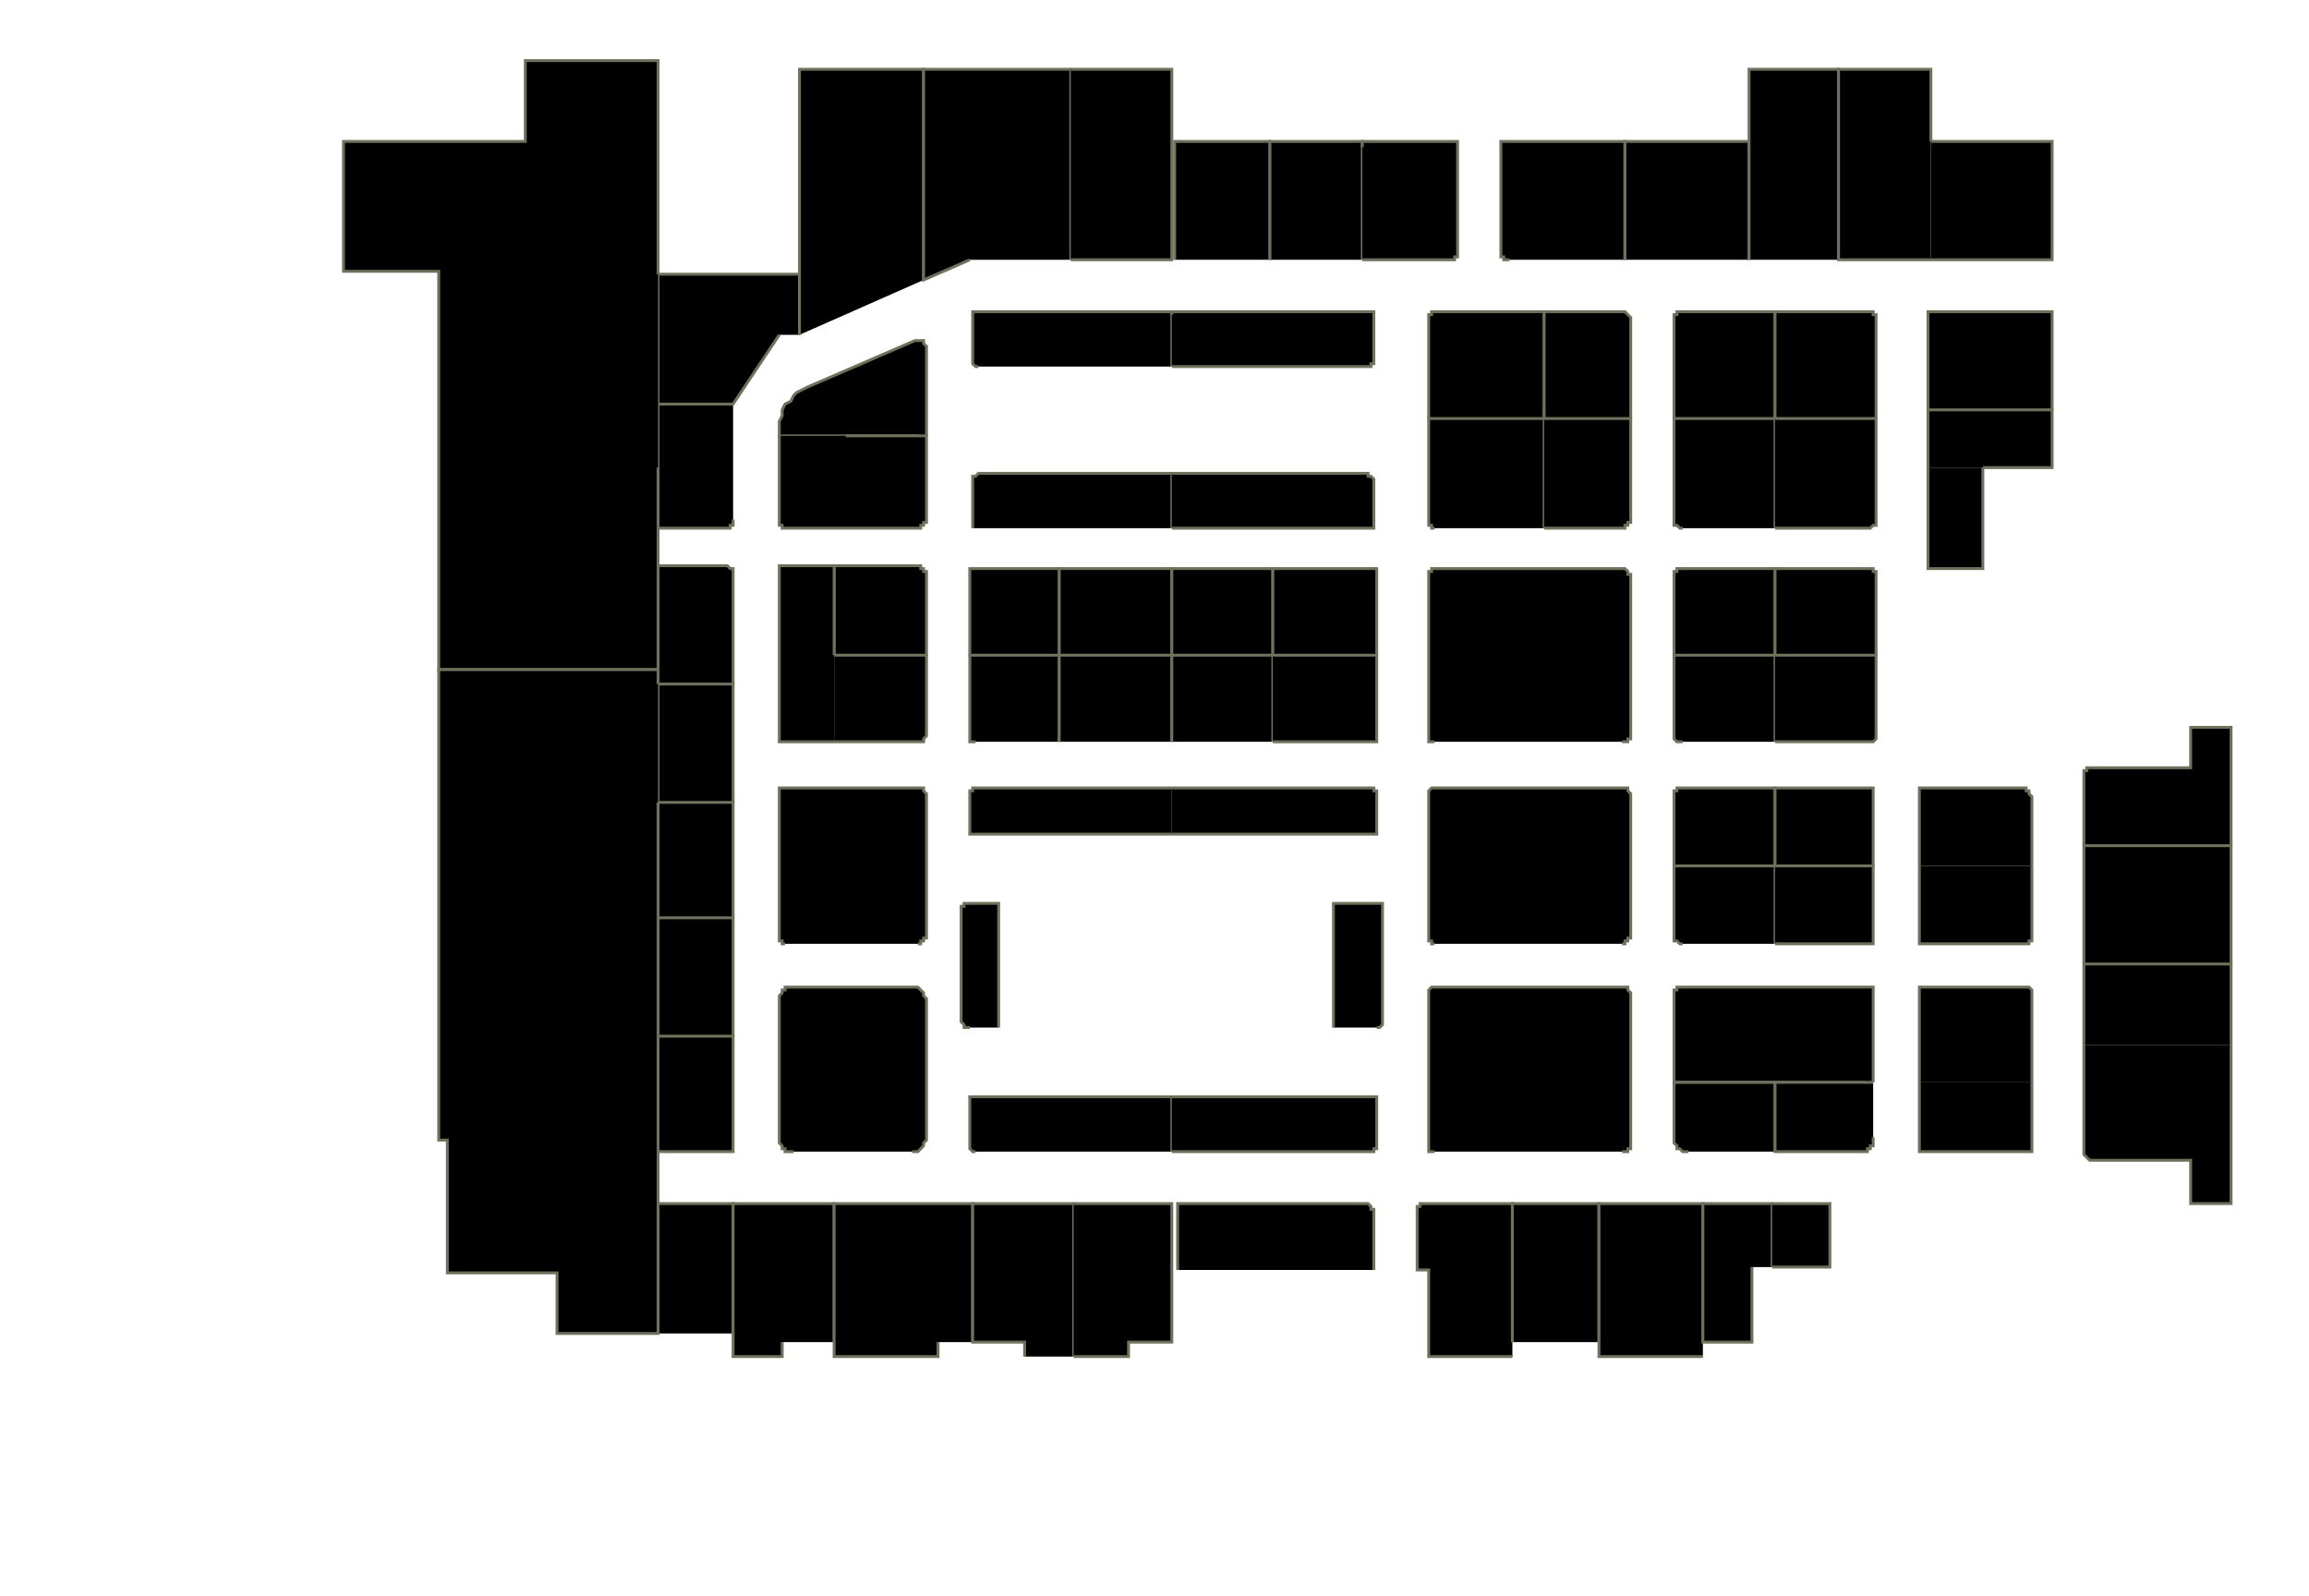 <?xml version="1.0" encoding="utf-8" ?>
<svg baseProfile="full" height="553" version="1.1" width="800" xmlns="http://www.w3.org/2000/svg" xmlns:ev="http://www.w3.org/2001/xml-events" xmlns:xlink="http://www.w3.org/1999/xlink"><defs /><g id="2A01" stroke="red"><polyline points="254,180 254,181 254,181 254,181 254,182 254,182 253,182 253,182 253,183 252,183 252,183 228,183 228,162 228,140 254,140" stroke="#6d725c" /></g><g id="2A03" stroke="red"><polyline points="318,151 293,151 270,151 270,150 270,148 270,146 271,144 271,142 272,140 274,139 275,137 276,136 278,135 280,134 317,118 318,118 318,118 319,118 319,118 319,118 320,118 320,119 320,119 321,120 321,120 321,151" stroke="#6d725c" /></g><g id="2A07" stroke="red"><polyline points="270,116 254,140 228,140 228,95 277,95 277,108 277,115 277,116" stroke="#6d725c" /></g><g id="2A11" stroke="red"><polyline points="277,116 277,115 277,108 277,95 277,24 320,24 320,97" stroke="#6d725c" /></g><g id="2A13" stroke="red"><polyline points="336,90 320,97 320,24 371,24 371,90" stroke="#6d725c" /></g><g id="2A14" stroke="red"><polyline points="339,127 339,127 338,127 338,127 338,127 337,126 337,126 337,126 337,125 337,125 337,125 337,108 406,108 406,109 406,127" stroke="#6d725c" /></g><g id="2A15" stroke="red"><polyline points="371,24 406,24 406,46 406,90 371,90" stroke="#6d725c" /></g><g id="2A16" stroke="red"><polyline points="406,109 406,108 476,108 476,125 476,125 476,125 476,126 475,126 475,126 475,127 475,127 474,127 474,127 473,127 406,127" stroke="#6d725c" /></g><g id="2A17" stroke="red"><polyline points="407,90 407,49 440,49 440,51 440,90" stroke="#6d725c" /></g><g id="2A19" stroke="red"><polyline points="440,90 440,51 440,49 472,49 472,51 472,90" stroke="#6d725c" /></g><g id="2A21" stroke="red"><polyline points="472,51 472,49 505,49 505,51 505,88 505,88 505,88 505,89 504,89 504,89 504,90 503,90 503,90 503,90 502,90 472,90" stroke="#6d725c" /></g><g id="2A22" stroke="red"><polyline points="495,145 495,111 495,110 495,110 495,109 495,109 495,109 496,109 496,108 496,108 497,108 497,108 535,108 535,145" stroke="#6d725c" /></g><g id="2A23" stroke="red"><polyline points="523,90 522,90 522,90 522,90 521,90 521,89 521,89 520,89 520,88 520,88 520,88 520,51 520,49 563,49 563,51 563,90" stroke="#6d725c" /></g><g id="2A24" stroke="red"><polyline points="535,145 535,108 562,108 563,108 563,108 563,108 564,109 564,109 564,109 564,109 565,110 565,110 565,111 565,145" stroke="#6d725c" /></g><g id="2A25" stroke="red"><polyline points="563,90 563,51 563,49 606,49 606,51 606,90" stroke="#6d725c" /></g><g id="2A26" stroke="red"><polyline points="580,145 580,111 580,110 580,110 580,109 580,109 581,109 581,109 581,108 582,108 582,108 583,108 615,108 615,145" stroke="#6d725c" /></g><g id="2A27" stroke="red"><polyline points="606,90 606,51 606,49 606,24 619,24 637,24 637,90" stroke="#6d725c" /></g><g id="2A28" stroke="red"><polyline points="615,145 615,108 647,108 648,108 648,108 649,108 649,109 649,109 650,109 650,109 650,110 650,110 650,111 650,145" stroke="#6d725c" /></g><g id="2A29" stroke="red"><polyline points="669,90 637,90 637,24 657,24 669,24 669,49" stroke="#6d725c" /></g><g id="2A30" stroke="red"><polyline points="668,142 668,108 711,108 711,142" stroke="#6d725c" /></g><g id="2B02" stroke="red"><polyline points="228,237 228,232 228,196 252,196 252,196 253,197 253,197 253,197 254,197 254,197 254,198 254,198 254,199 254,199 254,237" stroke="#6d725c" /></g><g id="2B03" stroke="red"><polyline points="293,151 318,151 321,151 321,180 321,181 320,181 320,181 320,182 320,182 320,182 319,182 319,183 318,183 318,183 272,183 272,183 271,183 271,182 271,182 270,182 270,182 270,181 270,181 270,181 270,180 270,151" stroke="#6d725c" /></g><g id="2B04" stroke="red"><polyline points="289,227 289,196 318,196 318,196 319,196 319,197 320,197 320,197 320,197 320,198 320,198 321,198 321,199 321,227" stroke="#6d725c" /></g><g id="2B10" stroke="red"><polyline points="336,227 336,197 367,197 367,227" stroke="#6d725c" /></g><g id="2B11" stroke="red"><polyline points="337,183 337,167 337,167 337,166 337,166 337,165 337,165 338,165 338,165 338,165 339,164 339,164 406,164 406,183" stroke="#6d725c" /></g><g id="2B12" stroke="red"><polyline points="367,227 367,197 406,197 406,227" stroke="#6d725c" /></g><g id="2B13" stroke="red"><polyline points="406,164 473,164 474,164 474,165 475,165 475,165 475,165 475,165 476,166 476,166 476,167 476,167 476,183 474,183 406,183" stroke="#6d725c" /></g><g id="2B14" stroke="red"><polyline points="406,227 406,197 441,197 441,227" stroke="#6d725c" /></g><g id="2B16" stroke="red"><polyline points="441,227 441,197 477,197 477,227" stroke="#6d725c" /></g><g id="2B17" stroke="red"><polyline points="497,183 497,183 496,183 496,182 496,182 495,182 495,182 495,181 495,181 495,181 495,180 495,145 535,145 535,183" stroke="#6d725c" /></g><g id="2B18" stroke="red"><polyline points="497,257 497,257 496,257 496,257 496,257 495,257 495,256 495,256 495,256 495,255 495,255 495,200 495,199 495,199 495,199 495,198 495,198 496,198 496,197 496,197 497,197 497,197 562,197 563,197 563,197 563,197 564,198 564,198 564,198 564,199 565,199 565,199 565,200 565,255 565,255 565,256 564,256 564,256 564,257 564,257 563,257 563,257 563,257 562,257" stroke="#6d725c" /></g><g id="2B19" stroke="red"><polyline points="535,145 565,145 565,180 565,181 565,181 564,181 564,182 564,182 564,182 563,182 563,183 563,183 562,183 535,183" stroke="#6d725c" /></g><g id="2B21" stroke="red"><polyline points="583,183 582,183 582,183 581,182 581,182 581,182 580,182 580,181 580,181 580,181 580,180 580,145 615,145 615,183" stroke="#6d725c" /></g><g id="2B22" stroke="red"><polyline points="580,227 580,200 580,199 580,199 580,199 580,198 581,198 581,198 581,197 582,197 582,197 583,197 615,197 615,227" stroke="#6d725c" /></g><g id="2B23" stroke="red"><polyline points="615,145 650,145 650,180 650,181 650,181 650,181 650,182 649,182 649,182 649,182 648,183 648,183 647,183 615,183" stroke="#6d725c" /></g><g id="2B24" stroke="red"><polyline points="615,227 615,197 647,197 648,197 648,197 649,197 649,198 649,198 650,198 650,199 650,199 650,199 650,200 650,227" stroke="#6d725c" /></g><g id="2B25A" stroke="red"><polyline points="668,162 668,142 711,142 711,162 687,162" stroke="#6d725c" /></g><g id="2B25B" stroke="red"><polyline points="687,162 687,197 668,197 668,162" stroke="#6d725c" /></g><g id="2C01" stroke="red"><polyline points="228,278 228,237 254,237 254,278" stroke="#6d725c" /></g><g id="2C02" stroke="red"><polyline points="289,227 321,227 321,255 321,255 320,256 320,256 320,256 320,257 320,257 319,257 319,257 318,257 318,257 289,257" stroke="#6d725c" /></g><g id="2C03" stroke="red"><polyline points="289,257 272,257 272,257 271,257 271,257 271,257 270,257 270,256 270,256 270,256 270,255 270,255 270,196 289,196 289,227" stroke="#6d725c" /></g><g id="2C04" stroke="red"><polyline points="228,318 228,278 254,278 254,318" stroke="#6d725c" /></g><g id="2C05" stroke="red"><polyline points="272,327 272,327 271,327 271,326 271,326 270,326 270,326 270,325 270,325 270,325 270,324 270,275 270,275 270,274 270,274 270,274 270,273 271,273 271,273 271,273 272,273 272,273 318,273 318,273 319,273 319,273 320,273 320,273 320,274 320,274 320,274 321,275 321,275 321,324 321,325 320,325 320,325 320,326 320,326 320,326 319,326 319,327 318,327 318,327" stroke="#6d725c" /></g><g id="2C11" stroke="red"><polyline points="338,257 336,257 336,227 367,227 367,257" stroke="#6d725c" /></g><g id="2C12" stroke="red"><polyline points="406,289 337,289 336,289 336,275 336,275 336,275 336,274 336,274 337,274 337,273 337,273 338,273 338,273 338,273 406,273 406,273" stroke="#6d725c" /></g><g id="2C13" stroke="red"><polyline points="367,257 367,227 406,227 406,257" stroke="#6d725c" /></g><g id="2C14" stroke="red"><polyline points="406,273 474,273 475,273 475,273 475,273 476,273 476,274 476,274 477,274 477,275 477,275 477,275 477,289 406,289" stroke="#6d725c" /></g><g id="2C15" stroke="red"><polyline points="406,257 406,227 441,227 441,257" stroke="#6d725c" /></g><g id="2C17" stroke="red"><polyline points="441,227 477,227 477,257 474,257 441,257" stroke="#6d725c" /></g><g id="2C20" stroke="red"><polyline points="497,327 497,327 496,327 496,326 496,326 495,326 495,326 495,325 495,325 495,325 495,324 495,275 495,275 495,275 495,274 495,274 495,274 496,273 496,273 496,273 497,273 497,273 562,273 563,273 563,273 563,273 564,273 564,274 564,274 564,274 565,275 565,275 565,275 565,324 565,325 565,325 564,325 564,326 564,326 564,326 563,326 563,327 563,327 562,327" stroke="#6d725c" /></g><g id="2C23" stroke="red"><polyline points="583,257 582,257 582,257 581,257 581,257 581,257 580,256 580,256 580,256 580,255 580,255 580,227 615,227 615,257" stroke="#6d725c" /></g><g id="2C24A" stroke="red"><polyline points="580,300 580,275 580,275 580,275 580,274 580,274 581,274 581,273 581,273 582,273 582,273 583,273 615,273 615,300" stroke="#6d725c" /></g><g id="2C24B" stroke="red"><polyline points="615,300 615,273 649,273 649,300" stroke="#6d725c" /></g><g id="2C25" stroke="red"><polyline points="615,227 650,227 650,255 650,255 650,256 650,256 650,256 649,257 649,257 649,257 648,257 648,257 647,257 615,257" stroke="#6d725c" /></g><g id="2C26" stroke="red"><polyline points="665,300 665,273 699,273 700,273 701,273 702,273 702,274 703,274 703,275 704,276 704,276 704,277 704,278 704,300" stroke="#6d725c" /></g><g id="2C30" stroke="red"><polyline points="722,293 722,269 722,268 722,268 722,267 723,267 723,267 723,266 724,266 724,266 724,266 725,266 759,266 759,252 773,252 773,293" stroke="#6d725c" /></g><g id="2D01" stroke="red"><polyline points="228,359 228,318 254,318 254,359" stroke="#6d725c" /></g><g id="2D03" stroke="red"><polyline points="275,399 274,399 273,399 272,399 272,398 271,398 271,397 270,396 270,396 270,395 270,394 270,347 270,346 270,345 270,345 271,344 271,343 272,343 272,342 273,342 274,342 275,342 316,342 316,342 317,342 318,342 319,343 319,343 320,344 320,345 320,345 321,346 321,347 321,394 321,395 320,396 320,396 320,397 319,398 319,398 318,399 317,399 316,399 316,399" stroke="#6d725c" /></g><g id="2D09" stroke="red"><polyline points="336,356 335,356 335,356 335,356 334,356 334,355 334,355 334,355 333,354 333,354 333,354 333,315 333,315 333,314 334,314 334,314 334,313 334,313 335,313 335,313 335,313 336,313 346,313 346,356" stroke="#6d725c" /></g><g id="2D11" stroke="red"><polyline points="462,356 462,313 477,313 477,313 478,313 478,313 478,313 479,313 479,314 479,314 479,314 479,315 479,315 479,354 479,354 479,354 479,355 479,355 479,355 478,356 478,356 478,356 477,356 477,356" stroke="#6d725c" /></g><g id="2D16" stroke="red"><polyline points="497,399 497,399 496,399 496,399 496,399 495,399 495,398 495,398 495,398 495,397 495,397 495,345 495,344 495,344 495,343 495,343 495,343 496,342 496,342 496,342 497,342 497,342 562,342 563,342 563,342 563,342 564,342 564,343 564,343 564,343 565,344 565,344 565,345 565,397 565,397 565,398 564,398 564,398 564,399 564,399 563,399 563,399 563,399 562,399" stroke="#6d725c" /></g><g id="2D17A" stroke="red"><polyline points="583,327 582,327 582,327 581,326 581,326 581,326 580,326 580,325 580,325 580,325 580,324 580,300 615,300 615,327" stroke="#6d725c" /></g><g id="2D17B" stroke="red"><polyline points="615,300 649,300 649,327 615,327" stroke="#6d725c" /></g><g id="2D18" stroke="red"><polyline points="646,375 615,375 580,375 580,345 580,344 580,344 580,343 580,343 581,343 581,342 581,342 582,342 582,342 583,342 649,342 649,375" stroke="#6d725c" /></g><g id="2D19" stroke="red"><polyline points="704,300 704,324 704,325 704,325 704,325 704,326 704,326 703,326 703,326 703,327 702,327 702,327 665,327 665,300" stroke="#6d725c" /></g><g id="2D20" stroke="red"><polyline points="665,375 665,342 702,342 702,342 703,342 703,342 703,342 704,343 704,343 704,343 704,344 704,344 704,345 704,375" stroke="#6d725c" /></g><g id="2D23" stroke="red"><polyline points="722,334 722,293 773,293 773,334" stroke="#6d725c" /></g><g id="2D24" stroke="red"><polyline points="722,362 722,334 773,334 773,362" stroke="#6d725c" /></g><g id="2D26" stroke="red"><polyline points="773,362 773,417 759,417 759,402 725,402 724,402 724,402 724,402 723,401 723,401 723,401 722,400 722,400 722,400 722,399 722,362" stroke="#6d725c" /></g><g id="2E01" stroke="red"><polyline points="228,359 254,359 254,397 254,397 254,398 254,398 254,398 254,399 253,399 253,399 253,399 252,399 252,399 228,399" stroke="#6d725c" /></g><g id="2E02" stroke="red"><polyline points="228,462 228,417 254,417 254,462" stroke="#6d725c" /></g><g id="2E06" stroke="red"><polyline points="271,465 271,470 254,470 254,462 254,417 289,417 289,465" stroke="#6d725c" /></g><g id="2E08" stroke="red"><polyline points="325,465 325,470 289,470 289,465 289,417 337,417 337,465" stroke="#6d725c" /></g><g id="2E11" stroke="red"><polyline points="338,399 338,399 338,399 337,399 337,399 337,399 336,398 336,398 336,398 336,397 336,397 336,380 406,380 406,399" stroke="#6d725c" /></g><g id="2E12A" stroke="red"><polyline points="355,470 355,465 337,465 337,417 372,417 372,417 372,470" stroke="#6d725c" /></g><g id="2E12B" stroke="red"><polyline points="372,417 406,417 406,465 391,465 391,470 372,470" stroke="#6d725c" /></g><g id="2E13" stroke="red"><polyline points="406,380 476,380 477,380 477,397 477,397 477,398 477,398 476,398 476,399 476,399 475,399 475,399 475,399 474,399 406,399" stroke="#6d725c" /></g><g id="2E14" stroke="red"><polyline points="408,440 408,417 473,417 473,417 474,417 474,417 475,418 475,418 475,418 475,419 475,419 476,419 476,420 476,440" stroke="#6d725c" /></g><g id="2E16" stroke="red"><polyline points="524,470 495,470 495,444 495,440 491,440 491,420 491,419 491,419 491,419 491,418 492,418 492,418 492,417 493,417 493,417 493,417 524,417 524,465" stroke="#6d725c" /></g><g id="2E18" stroke="red"><polyline points="524,465 524,417 554,417 554,465" stroke="#6d725c" /></g><g id="2E19A" stroke="red"><polyline points="585,399 584,399 584,399 583,399 582,398 581,398 581,397 581,397 580,396 580,395 580,394 580,375 615,375 615,399" stroke="#6d725c" /></g><g id="2E19B" stroke="red"><polyline points="649,394 649,395 649,396 649,397 648,397 648,398 647,398 647,399 646,399 645,399 644,399 615,399 615,375 646,375 649,375" stroke="#6d725c" /></g><g id="2E20" stroke="red"><polyline points="590,470 554,470 554,465 554,417 590,417 590,465" stroke="#6d725c" /></g><g id="2E21" stroke="red"><polyline points="704,375 704,397 704,397 704,398 704,398 704,398 704,399 703,399 703,399 703,399 702,399 702,399 665,399 665,375" stroke="#6d725c" /></g><g id="2E22" stroke="red"><polyline points="607,439 607,465 590,465 590,417 614,417 614,439" stroke="#6d725c" /></g><g id="2E24" stroke="red"><polyline points="614,417 634,417 634,439 614,439" stroke="#6d725c" /></g><g id="2Y01" stroke="red"><polyline points="228,162 228,183 228,183 228,196 228,232 152,232 152,94 119,94 119,49 182,49 182,21 228,21 228,95" stroke="#6d725c" /></g><g id="2Y02" stroke="red"><polyline points="228,278 228,318 228,359 228,399 228,417 228,462 193,462 193,441 155,441 155,395 152,395 152,232 228,232 228,237 228,237" stroke="#6d725c" /></g><g id="2Y03" stroke="red"><polyline points="669,49 711,49 711,90 669,90" stroke="#6d725c" /></g></svg>